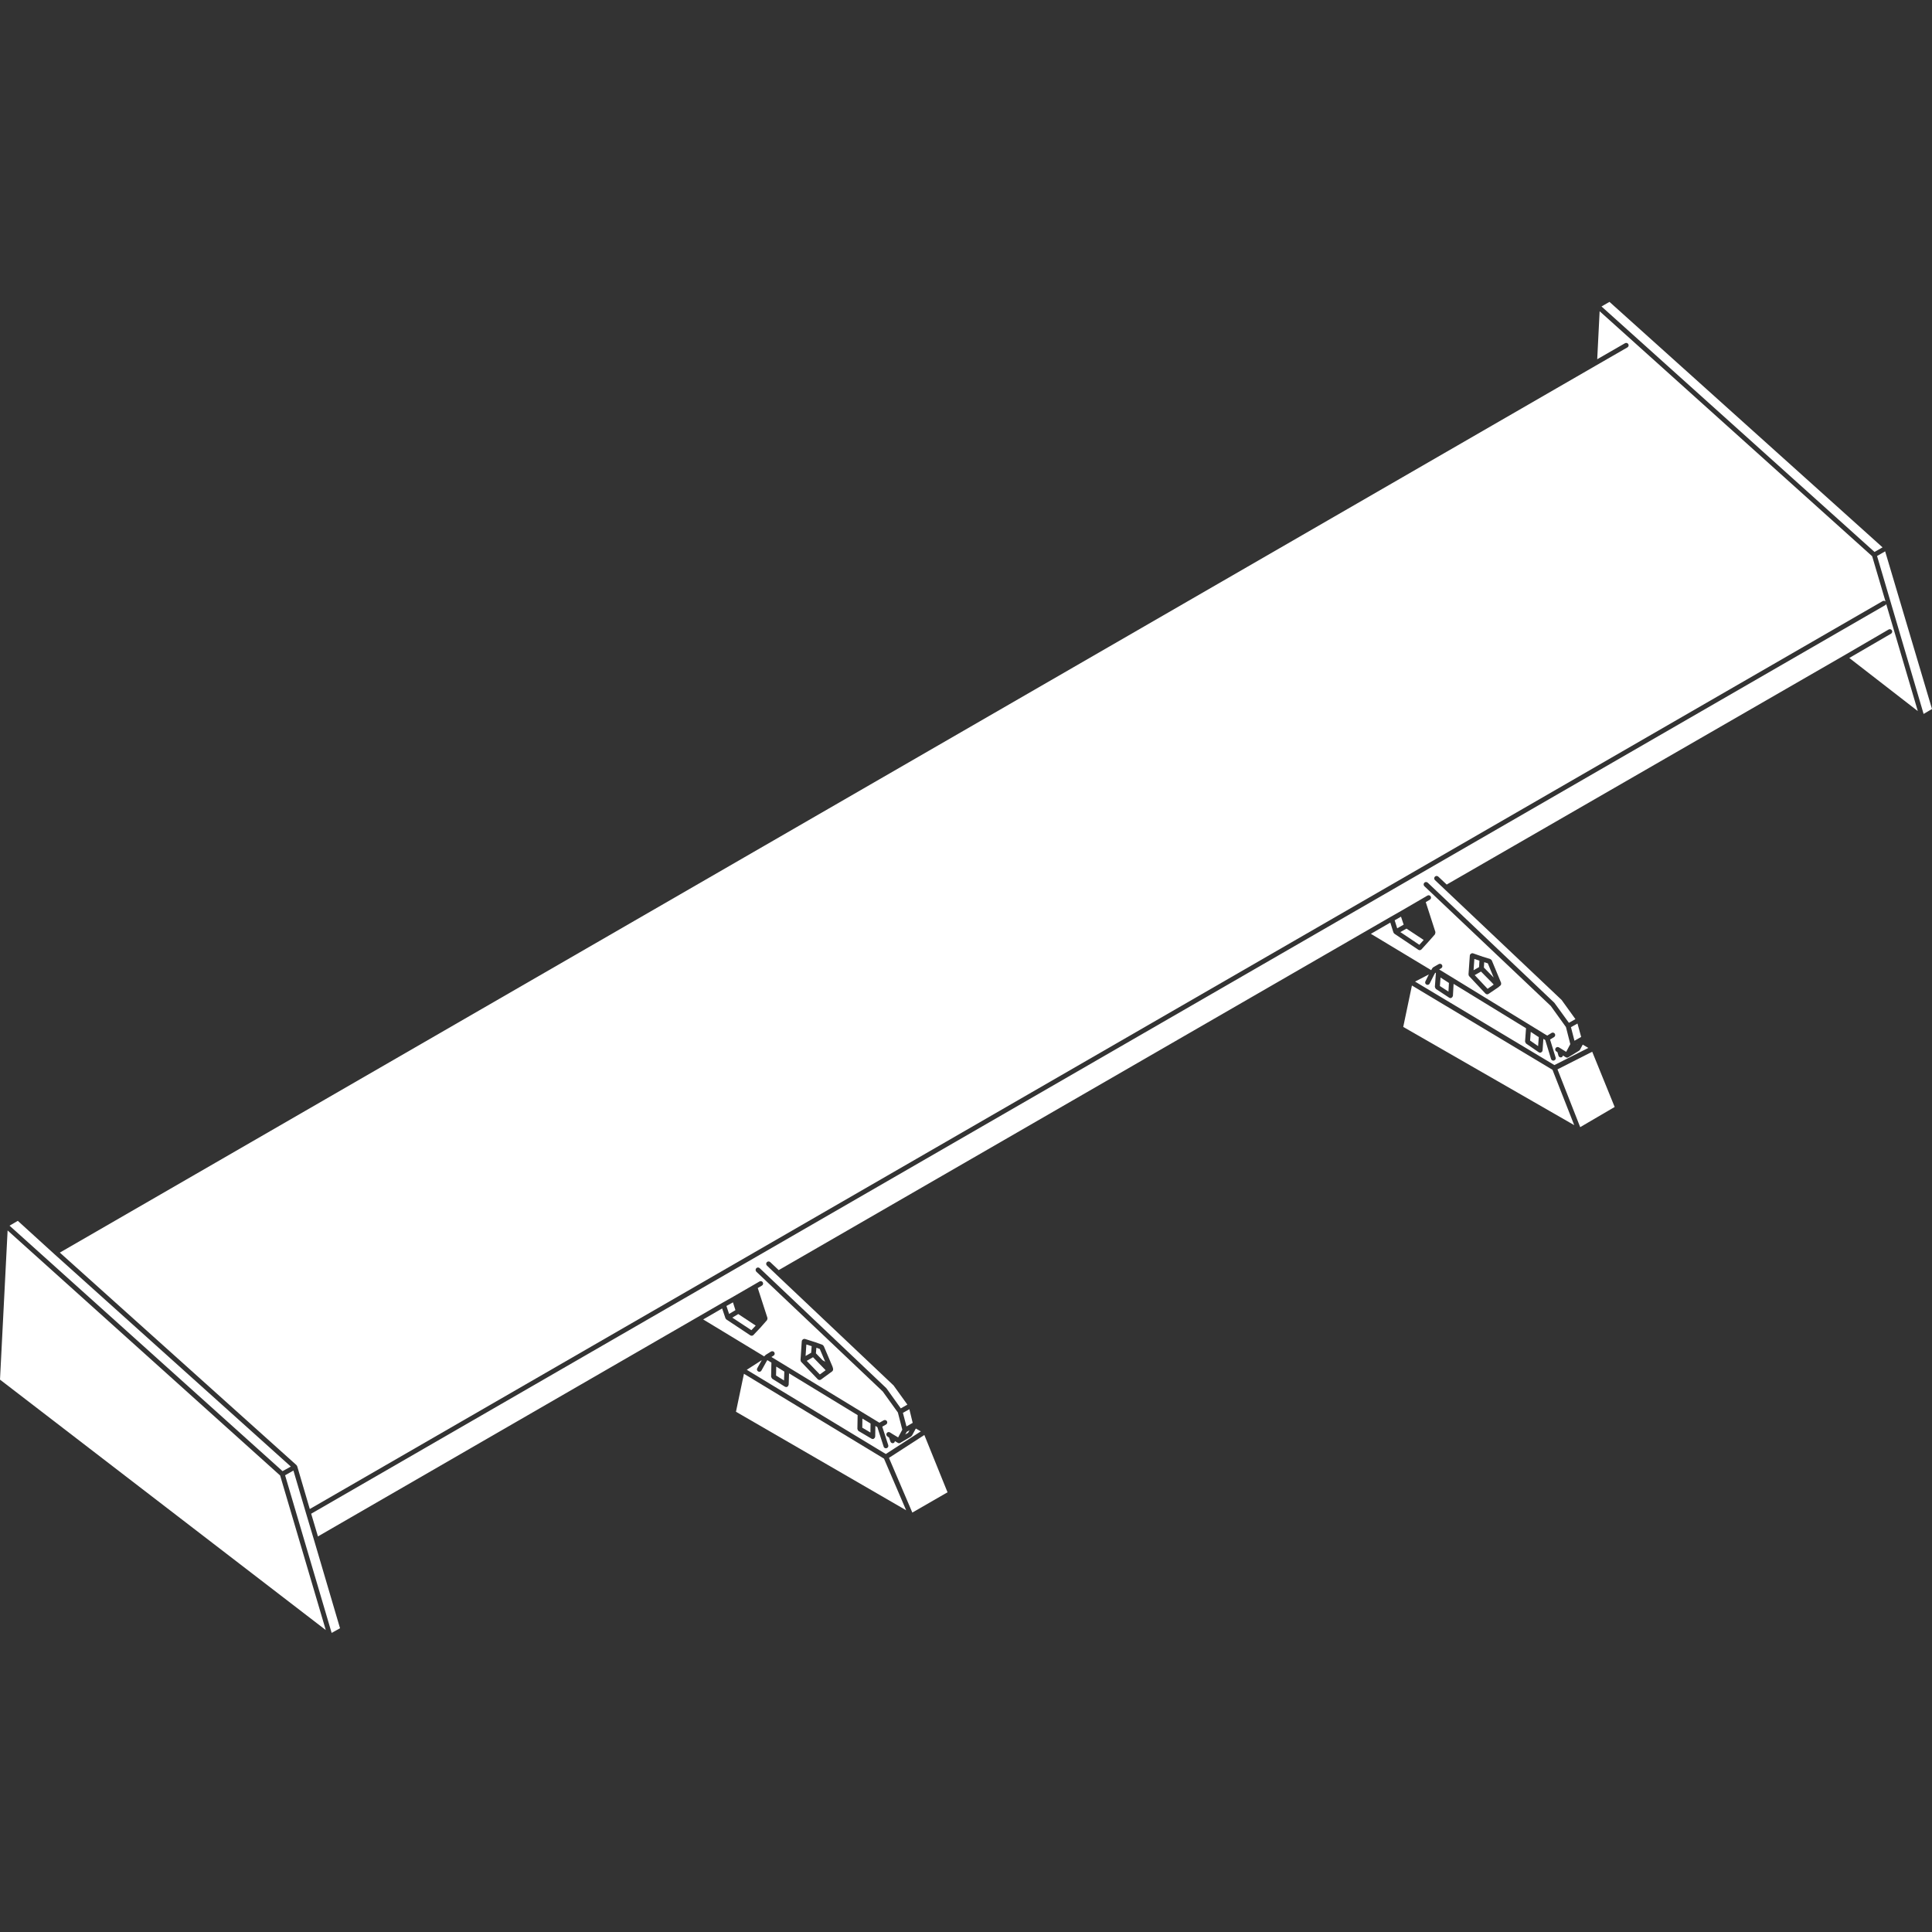 <svg width="32" height="32" viewBox="0 0 32 32" fill="none" xmlns="http://www.w3.org/2000/svg">
<rect x="0" y="0" width="32" height="32" fill="#333333" stroke="none"/>
<path d="M31.861 11.825L32 11.743L31.224 9.132L31.09 9.209L31.861 11.825Z" fill="white"/>
<path d="M26.128 16.953L26.02 17.013L26.078 17.238L26.189 17.175L26.128 16.953Z" fill="white"/>
<path d="M26.129 17.301L26.122 17.305L26.125 17.308L26.129 17.301Z" fill="white"/>
<path d="M12.857 22.635L12.854 22.783L12.986 22.865L12.991 22.718L12.857 22.635Z" fill="white"/>
<path d="M23.1 15.243L23.142 15.376L23.249 15.315L23.205 15.183L23.1 15.243Z" fill="white"/>
<path d="M14.284 23.496L14.282 23.647L14.417 23.727L14.419 23.578L14.284 23.496Z" fill="white"/>
<path d="M23.581 15.569L23.296 15.381L23.194 15.438L23.509 15.649L23.581 15.569Z" fill="white"/>
<path d="M23.86 16.191L23.849 16.332L23.991 16.424L23.999 16.281L23.86 16.191Z" fill="white"/>
<path d="M30.63 10.898L31.765 11.778L31.241 10.003C31.238 10.011 31.233 10.02 31.224 10.024L5.154 25.072L5.266 25.448L11.549 21.819L11.964 21.579L12.143 21.478L12.475 21.286L12.58 21.225C12.599 21.214 12.623 21.22 12.634 21.239C12.645 21.259 12.639 21.283 12.619 21.294L12.551 21.334L12.711 21.828C12.712 21.829 12.711 21.831 12.711 21.833C12.712 21.838 12.711 21.842 12.71 21.847C12.709 21.853 12.708 21.857 12.705 21.861C12.704 21.863 12.705 21.865 12.704 21.866L12.607 21.976C12.607 21.976 12.607 21.976 12.607 21.977L12.479 22.112C12.472 22.12 12.461 22.124 12.45 22.124C12.443 22.124 12.435 22.122 12.428 22.118L12.032 21.855C12.032 21.856 12.031 21.855 12.032 21.855C12.028 21.853 12.026 21.848 12.024 21.845C12.023 21.844 12.02 21.844 12.02 21.843C12.019 21.841 12.02 21.84 12.019 21.839C12.018 21.837 12.017 21.837 12.016 21.835L11.961 21.672L11.647 21.854L12.634 22.452L12.658 22.467L12.668 22.454C12.669 22.452 12.673 22.452 12.675 22.45C12.677 22.448 12.677 22.445 12.679 22.443L12.77 22.386C12.789 22.375 12.814 22.38 12.825 22.399C12.837 22.418 12.831 22.443 12.812 22.454L12.777 22.476L14.566 23.565L14.636 23.525C14.655 23.515 14.68 23.52 14.691 23.54C14.701 23.559 14.695 23.583 14.676 23.594L14.613 23.63L14.712 23.936C14.719 23.957 14.707 23.98 14.686 23.986C14.682 23.987 14.678 23.988 14.674 23.988C14.657 23.988 14.641 23.978 14.636 23.961L14.532 23.638L14.499 23.618L14.496 23.796C14.496 23.8 14.493 23.802 14.491 23.806C14.49 23.809 14.492 23.812 14.49 23.815C14.489 23.817 14.487 23.816 14.486 23.817C14.479 23.827 14.469 23.835 14.456 23.835C14.455 23.835 14.454 23.834 14.454 23.834C14.447 23.834 14.441 23.833 14.435 23.829L14.22 23.702C14.219 23.701 14.219 23.699 14.217 23.698C14.213 23.695 14.211 23.691 14.208 23.686C14.206 23.681 14.204 23.678 14.203 23.672C14.203 23.671 14.201 23.669 14.201 23.667L14.205 23.439L13.069 22.747L13.063 22.935C13.062 22.939 13.059 22.942 13.058 22.945C13.057 22.949 13.059 22.952 13.056 22.955C13.056 22.956 13.053 22.956 13.053 22.957C13.046 22.967 13.035 22.974 13.022 22.974C13.022 22.974 13.022 22.974 13.021 22.974C13.02 22.974 13.02 22.973 13.019 22.973C13.013 22.972 13.007 22.971 13.001 22.968L12.791 22.837C12.79 22.835 12.79 22.834 12.788 22.832C12.784 22.829 12.782 22.825 12.78 22.82C12.777 22.815 12.775 22.812 12.774 22.806C12.774 22.805 12.772 22.804 12.772 22.802L12.777 22.569L12.71 22.528L12.701 22.541L12.612 22.7C12.605 22.713 12.591 22.721 12.577 22.721C12.57 22.721 12.564 22.719 12.557 22.715C12.538 22.705 12.531 22.68 12.543 22.661L12.615 22.533L12.613 22.531L12.369 22.688L14.672 24.083L15.252 23.708L15.169 23.661L15.105 23.778C15.104 23.78 15.101 23.78 15.099 23.782C15.096 23.786 15.095 23.791 15.091 23.793L14.912 23.898C14.905 23.902 14.899 23.904 14.892 23.904C14.885 23.904 14.879 23.902 14.872 23.899C14.872 23.899 14.872 23.899 14.872 23.899C14.872 23.899 14.871 23.898 14.871 23.898L14.822 23.869C14.82 23.883 14.813 23.897 14.798 23.902C14.794 23.903 14.79 23.904 14.786 23.904C14.769 23.904 14.754 23.893 14.748 23.876L14.726 23.811L14.699 23.792C14.68 23.78 14.675 23.755 14.687 23.737C14.699 23.718 14.725 23.714 14.742 23.726L14.778 23.749L14.781 23.751L14.876 23.808L14.945 23.68L14.872 23.396L14.621 23.047L12.527 21.063C12.512 21.048 12.511 21.022 12.526 21.006C12.542 20.99 12.566 20.989 12.583 21.005L14.679 22.991C14.68 22.993 14.679 22.994 14.68 22.995C14.681 22.997 14.683 22.997 14.684 22.997L14.92 23.327L15.029 23.265L14.8 22.947L12.864 21.116L12.703 20.962C12.687 20.948 12.686 20.922 12.701 20.906C12.716 20.89 12.742 20.889 12.758 20.905L12.898 21.037L23.032 15.187L23.206 15.088C23.206 15.088 23.206 15.088 23.206 15.088L23.538 14.895L23.642 14.834C23.662 14.822 23.686 14.829 23.697 14.848C23.708 14.867 23.702 14.891 23.683 14.902L23.615 14.942L23.775 15.437C23.775 15.438 23.774 15.44 23.774 15.442C23.775 15.447 23.774 15.451 23.773 15.456C23.772 15.462 23.771 15.466 23.768 15.471C23.767 15.472 23.768 15.474 23.767 15.476L23.671 15.585L23.544 15.725C23.536 15.733 23.525 15.738 23.515 15.738C23.507 15.738 23.499 15.736 23.492 15.731L23.095 15.465C23.091 15.462 23.088 15.457 23.086 15.453C23.085 15.452 23.083 15.452 23.082 15.451C23.081 15.45 23.082 15.448 23.082 15.447C23.081 15.446 23.079 15.445 23.079 15.443L23.028 15.281L22.706 15.467L23.692 16.061C23.692 16.061 23.692 16.061 23.692 16.061L23.705 16.069L23.724 16.036C23.724 16.036 23.724 16.035 23.725 16.035C23.727 16.031 23.73 16.031 23.733 16.028C23.735 16.026 23.736 16.022 23.739 16.021L23.831 15.968C23.85 15.958 23.874 15.964 23.885 15.984C23.896 16.003 23.889 16.027 23.87 16.038L23.837 16.057L25.627 17.153L25.698 17.109C25.717 17.097 25.741 17.103 25.753 17.122C25.765 17.141 25.759 17.165 25.741 17.177L25.674 17.218L25.766 17.516C25.773 17.537 25.761 17.559 25.74 17.565C25.736 17.567 25.732 17.567 25.728 17.567C25.711 17.567 25.695 17.556 25.69 17.539L25.594 17.226L25.563 17.207L25.55 17.399C25.549 17.403 25.546 17.406 25.545 17.409C25.544 17.412 25.545 17.416 25.543 17.419C25.542 17.42 25.54 17.419 25.539 17.421C25.532 17.429 25.522 17.436 25.509 17.436C25.509 17.436 25.508 17.436 25.506 17.436C25.505 17.436 25.504 17.434 25.502 17.434C25.497 17.433 25.492 17.432 25.487 17.429L25.277 17.285C25.275 17.284 25.275 17.281 25.274 17.28C25.27 17.276 25.268 17.273 25.266 17.267C25.264 17.262 25.262 17.259 25.261 17.253C25.261 17.252 25.259 17.25 25.26 17.248L25.276 17.031L24.076 16.296L24.065 16.494C24.064 16.498 24.061 16.5 24.06 16.504C24.059 16.507 24.06 16.511 24.058 16.513C24.057 16.515 24.055 16.514 24.054 16.515C24.047 16.525 24.037 16.532 24.025 16.532C24.024 16.532 24.023 16.532 24.022 16.532C24.021 16.531 24.02 16.53 24.019 16.53C24.013 16.529 24.008 16.528 24.003 16.525L23.784 16.381C23.782 16.38 23.782 16.377 23.781 16.376C23.777 16.373 23.775 16.369 23.773 16.364C23.771 16.359 23.769 16.355 23.768 16.35C23.768 16.348 23.766 16.346 23.766 16.344L23.783 16.117L23.773 16.11L23.754 16.144L23.68 16.29C23.673 16.304 23.66 16.312 23.645 16.312C23.639 16.312 23.633 16.311 23.627 16.308C23.607 16.298 23.599 16.274 23.609 16.255L23.666 16.14L23.438 16.258L25.746 17.641L26.308 17.357L26.215 17.302L26.169 17.388C26.165 17.394 26.16 17.4 26.153 17.404L25.977 17.512C25.97 17.516 25.963 17.518 25.956 17.518C25.95 17.518 25.943 17.516 25.937 17.513C25.937 17.513 25.937 17.512 25.936 17.512C25.936 17.512 25.935 17.512 25.935 17.512L25.887 17.482C25.884 17.496 25.877 17.508 25.863 17.512C25.859 17.513 25.855 17.514 25.852 17.514C25.834 17.514 25.818 17.502 25.813 17.485L25.796 17.426L25.779 17.416C25.76 17.406 25.753 17.381 25.765 17.362C25.776 17.343 25.8 17.336 25.819 17.347L25.849 17.365C25.849 17.365 25.849 17.365 25.849 17.365C25.85 17.365 25.851 17.366 25.851 17.366L25.941 17.422L26.009 17.294L25.937 17.011L25.686 16.662L23.592 14.678C23.576 14.663 23.576 14.637 23.591 14.621C23.606 14.605 23.631 14.605 23.648 14.62L25.743 16.607C25.744 16.608 25.744 16.609 25.745 16.61C25.746 16.611 25.748 16.611 25.748 16.613L25.986 16.941L26.094 16.88L25.865 16.562L23.929 14.73L23.767 14.577C23.751 14.562 23.751 14.537 23.766 14.521C23.781 14.505 23.806 14.504 23.822 14.519L23.962 14.651L30.539 10.859L31.281 10.427C31.299 10.415 31.324 10.422 31.336 10.441C31.347 10.46 31.34 10.484 31.321 10.496L30.63 10.898ZM13.28 22.213C13.281 22.211 13.282 22.21 13.283 22.208C13.283 22.206 13.282 22.205 13.282 22.203C13.284 22.198 13.288 22.196 13.291 22.193C13.293 22.19 13.294 22.187 13.297 22.185C13.303 22.181 13.308 22.18 13.314 22.178C13.318 22.178 13.32 22.175 13.323 22.175C13.325 22.175 13.326 22.177 13.328 22.178C13.329 22.178 13.331 22.177 13.333 22.177L13.499 22.23C13.499 22.23 13.5 22.23 13.5 22.23L13.622 22.274C13.621 22.274 13.622 22.274 13.622 22.274C13.627 22.276 13.63 22.281 13.633 22.285C13.637 22.288 13.642 22.291 13.644 22.295L13.789 22.636C13.79 22.637 13.789 22.638 13.789 22.639C13.79 22.64 13.791 22.64 13.791 22.641L13.791 22.642L13.799 22.672C13.8 22.675 13.798 22.678 13.798 22.681C13.799 22.686 13.798 22.69 13.797 22.695C13.795 22.701 13.792 22.704 13.788 22.708C13.786 22.71 13.786 22.714 13.783 22.715L13.759 22.732L13.598 22.85C13.591 22.855 13.582 22.857 13.574 22.857C13.563 22.857 13.553 22.853 13.545 22.845L13.27 22.557C13.269 22.555 13.268 22.552 13.267 22.551C13.266 22.55 13.265 22.55 13.264 22.549C13.262 22.546 13.264 22.542 13.263 22.538C13.262 22.534 13.259 22.531 13.259 22.527C13.259 22.528 13.259 22.527 13.259 22.527L13.28 22.213ZM24.345 15.825C24.345 15.823 24.347 15.822 24.347 15.82C24.348 15.818 24.346 15.816 24.347 15.814C24.349 15.81 24.352 15.808 24.355 15.805C24.358 15.802 24.359 15.799 24.363 15.797C24.367 15.793 24.371 15.792 24.377 15.791C24.381 15.79 24.384 15.787 24.387 15.787C24.389 15.788 24.39 15.79 24.392 15.79C24.394 15.79 24.396 15.789 24.398 15.79L24.559 15.846L24.685 15.885C24.686 15.886 24.686 15.886 24.686 15.887C24.692 15.888 24.694 15.893 24.698 15.896C24.702 15.899 24.706 15.902 24.708 15.907C24.709 15.908 24.709 15.908 24.709 15.908L24.863 16.279C24.864 16.283 24.862 16.286 24.863 16.29C24.863 16.296 24.864 16.3 24.863 16.305C24.861 16.311 24.858 16.313 24.855 16.318C24.852 16.321 24.852 16.325 24.848 16.327L24.838 16.334L24.827 16.344C24.826 16.345 24.826 16.345 24.826 16.345C24.825 16.345 24.825 16.346 24.825 16.346C24.824 16.347 24.823 16.347 24.823 16.347C24.822 16.348 24.822 16.348 24.822 16.349L24.655 16.462C24.649 16.467 24.641 16.469 24.633 16.469C24.623 16.469 24.612 16.465 24.604 16.457L24.334 16.169C24.332 16.167 24.332 16.165 24.331 16.163C24.33 16.162 24.328 16.162 24.328 16.161C24.326 16.158 24.327 16.154 24.326 16.15C24.326 16.146 24.323 16.143 24.323 16.139C24.323 16.14 24.323 16.139 24.323 16.139L24.345 15.825Z" fill="white"/>
<path d="M25.354 17.091L25.343 17.235L25.476 17.327L25.487 17.179L25.354 17.091Z" fill="white"/>
<path d="M26.372 17.42L25.797 17.712L26.173 18.669L26.744 18.335L26.372 17.42Z" fill="white"/>
<path d="M23.386 16.323L23.242 17.009L26.074 18.636L25.714 17.719L23.386 16.323Z" fill="white"/>
<path d="M12.517 21.956L12.228 21.765L12.129 21.824L12.445 22.032L12.517 21.956Z" fill="white"/>
<path d="M31.181 9.066L26.658 5L26.526 5.076L31.048 9.142L31.181 9.066Z" fill="white"/>
<path d="M12.032 21.631L12.076 21.763L12.181 21.7L12.14 21.571L12.032 21.631Z" fill="white"/>
<path d="M15.062 23.341L14.955 23.401L15.014 23.626L15.117 23.567L15.062 23.341Z" fill="white"/>
<path d="M12.322 22.754L12.19 23.383L15.009 25.015L14.642 24.16L12.322 22.754Z" fill="white"/>
<path d="M15.694 24.717L15.31 23.768L14.724 24.147L15.111 25.053L15.694 24.717Z" fill="white"/>
<path d="M4.86 24.357L4.722 24.435L5.493 27.046L5.632 26.969L5.205 25.52L5.069 25.065L4.86 24.357Z" fill="white"/>
<path d="M4.64 24.439L0.126 20.38L0 22.851L5.396 26.999L4.64 24.439Z" fill="white"/>
<path d="M4.914 24.274C4.916 24.276 4.919 24.276 4.92 24.279C4.921 24.28 4.92 24.282 4.92 24.284C4.921 24.285 4.923 24.285 4.923 24.287L5.131 24.994L31.185 9.955C31.2 9.947 31.217 9.951 31.23 9.962L31.009 9.213L26.495 5.155L26.455 5.95L26.915 5.685C26.934 5.674 26.959 5.68 26.97 5.7C26.981 5.719 26.974 5.743 26.955 5.754L26.431 6.056L0.991 20.747L4.912 24.268C4.913 24.27 4.913 24.273 4.914 24.274Z" fill="white"/>
<path d="M4.817 24.291L0.897 20.769L0.295 20.221L0.158 20.301L4.68 24.367L4.817 24.291Z" fill="white"/>
<path d="M13.444 22.297L13.356 22.269L13.343 22.459L13.435 22.406L13.444 22.297Z" fill="white"/>
<path d="M24.504 15.912L24.42 15.883L24.407 16.07L24.498 16.018L24.504 15.912Z" fill="white"/>
<path d="M24.643 15.956L24.583 15.937L24.578 16.026L24.74 16.191L24.643 15.956Z" fill="white"/>
<path d="M24.639 16.378L24.74 16.308L24.721 16.286L24.53 16.092L24.426 16.151L24.639 16.378Z" fill="white"/>
<path d="M13.579 22.765L13.675 22.695L13.571 22.588L13.466 22.48L13.362 22.54L13.579 22.765Z" fill="white"/>
<path d="M15.041 23.732L15.065 23.689L15.018 23.716L14.994 23.759L15.041 23.732Z" fill="white"/>
<path d="M13.668 22.555L13.578 22.343L13.522 22.323L13.514 22.415L13.624 22.529L13.668 22.555Z" fill="white"/>
</svg>
